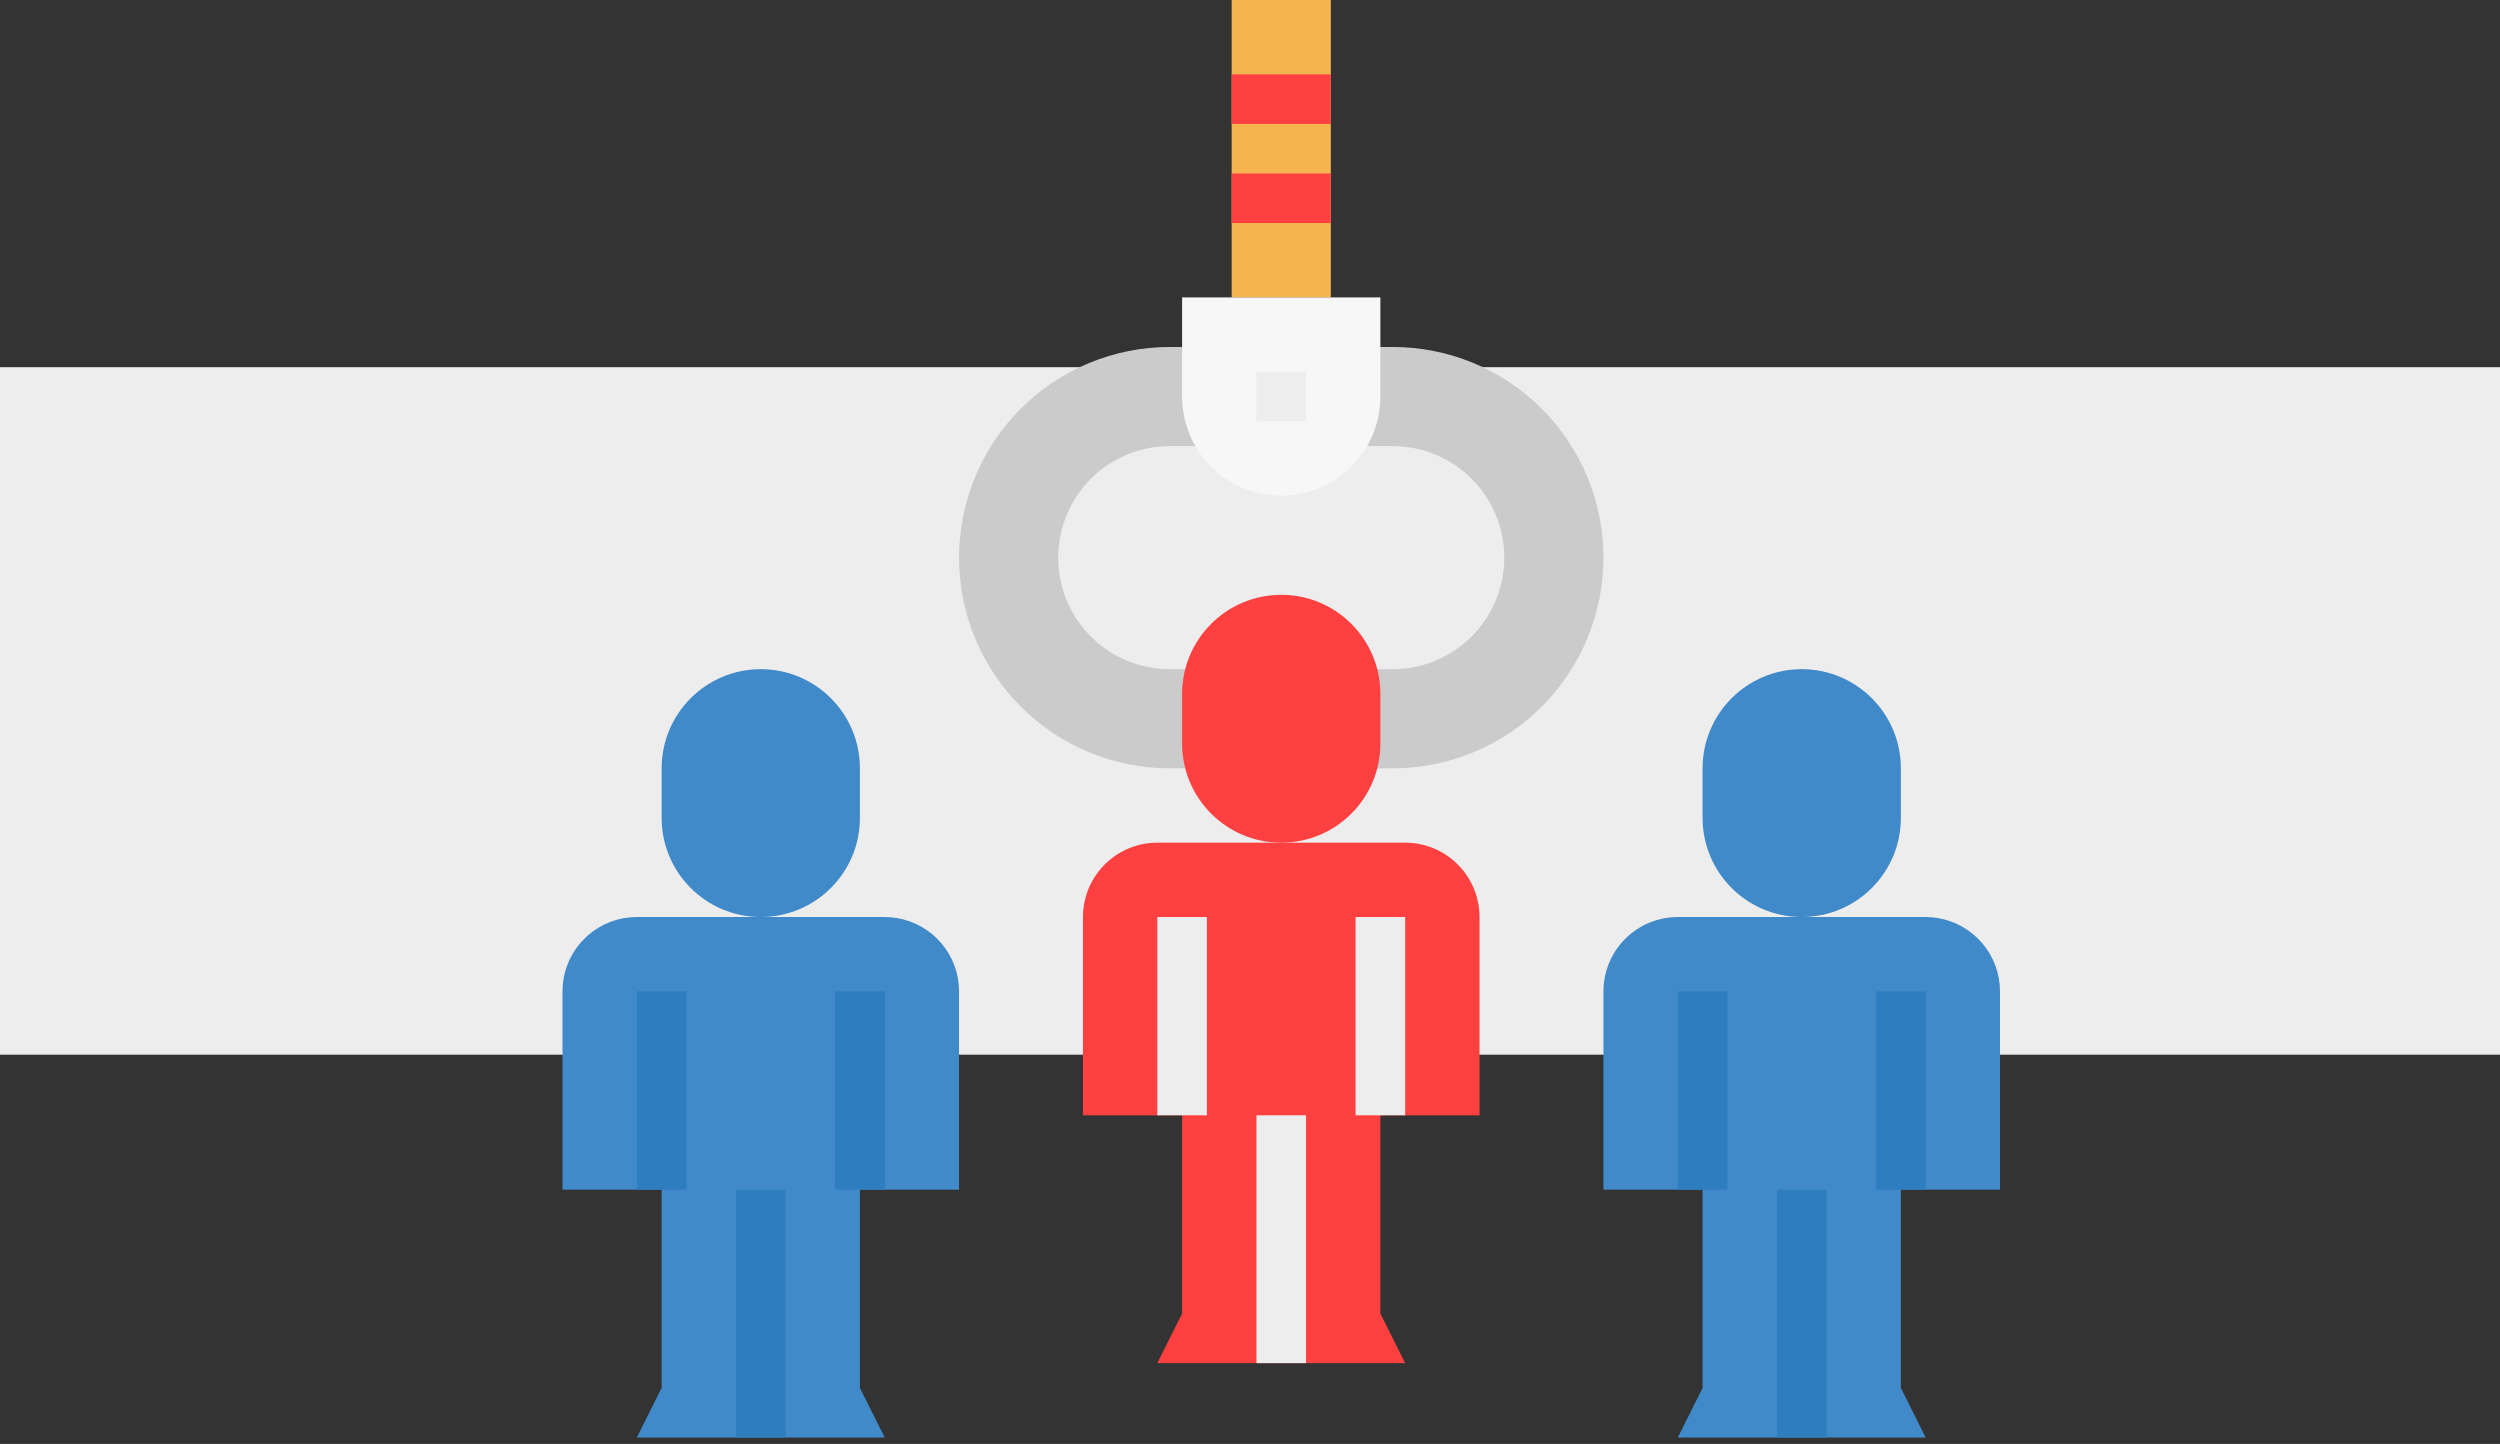 <svg width="232" height="134" viewBox="0 0 232 134" fill="none" xmlns="http://www.w3.org/2000/svg">
<rect x="0" y="0" width="232" height="134" fill="#333333" stroke="none"/>
<rect y="34.075" width="232" height="63.8" fill="#EDEDED"/>
<path d="M79.8 71.3C79.8 66.219 75.681 62.1 70.6 62.1C65.519 62.1 61.4 66.219 61.4 71.3V75.9C61.4 80.981 65.519 85.1 70.6 85.1C75.681 85.1 79.8 80.981 79.8 75.9V71.3Z" fill="#418AC9"/>
<path d="M79.8 110.4V128.8L82.1 133.4H59.1L61.4 128.8V110.4H52.2V92C52.2 90.17 52.928 88.415 54.221 87.122C55.515 85.828 57.27 85.101 59.1 85.1H82.1C82.474 85.1 82.847 85.131 83.215 85.192C84.83 85.457 86.299 86.287 87.358 87.534C88.418 88.781 89 90.364 89 92V110.4H79.8Z" fill="#418AC9"/>
<path d="M68.3 110.4H72.9V133.4H68.3V110.4Z" fill="#2D7DBF"/>
<path d="M59.1 92H63.7V110.4H59.1V92Z" fill="#2D7DBF"/>
<path d="M77.5 92H82.1V110.4H77.5V92Z" fill="#2D7DBF"/>
<path d="M110.85 71.3H108.55C103.365 71.3 98.392 69.24 94.726 65.574C91.06 61.907 89 56.935 89 51.75C89 46.565 91.06 41.592 94.726 37.926C98.392 34.26 103.365 32.2 108.55 32.2H120.05V41.4H108.55C105.805 41.4 103.172 42.49 101.231 44.431C99.29 46.372 98.2 49.005 98.2 51.75C98.2 54.495 99.29 57.127 101.231 59.069C103.172 61.01 105.805 62.1 108.55 62.1H110.85V71.3Z" fill="#CBCBCB"/>
<path d="M126.95 71.3H129.25C134.435 71.3 139.407 69.24 143.074 65.574C146.74 61.907 148.8 56.935 148.8 51.75C148.8 46.565 146.74 41.592 143.074 37.926C139.407 34.26 134.435 32.2 129.25 32.2H117.75V41.4H129.25C131.995 41.4 134.627 42.49 136.568 44.431C138.509 46.372 139.6 49.005 139.6 51.75C139.6 54.495 138.509 57.127 136.568 59.069C134.627 61.01 131.995 62.1 129.25 62.1H126.95V71.3Z" fill="#CBCBCB"/>
<path d="M114.3 0H123.5V27.6H114.3V0Z" fill="#F5B44E"/>
<path d="M109.7 27.6H128.1V36.8C128.1 39.24 127.131 41.58 125.405 43.306C123.68 45.031 121.34 46 118.9 46C116.46 46 114.12 45.031 112.395 43.306C110.669 41.58 109.7 39.24 109.7 36.8V27.6Z" fill="#F7F7F7"/>
<path d="M114.3 16.1H123.5V20.7H114.3V16.1Z" fill="#FF4040"/>
<path d="M116.6 34.5H121.2V39.1H116.6V34.5Z" fill="#EDEDED"/>
<path d="M114.3 6.9H123.5V11.5H114.3V6.9Z" fill="#FF4040"/>
<path d="M128.1 64.4C128.1 59.319 123.981 55.2 118.9 55.2C113.819 55.2 109.7 59.319 109.7 64.4V69C109.7 74.081 113.819 78.2 118.9 78.2C123.981 78.2 128.1 74.081 128.1 69V64.4Z" fill="#FF4040"/>
<path d="M137.3 103.5V85.1C137.3 83.27 136.573 81.515 135.279 80.221C133.985 78.927 132.23 78.2 130.4 78.2H107.4C105.57 78.2 103.815 78.927 102.521 80.221C101.227 81.515 100.5 83.27 100.5 85.1V103.5H109.7V121.9L107.4 126.5H130.4L128.1 121.9V103.5H137.3Z" fill="#FF4040"/>
<g style="mix-blend-mode:multiply">
<path d="M116.6 103.5H121.2V126.5H116.6V103.5Z" fill="#EDEDED"/>
</g>
<g style="mix-blend-mode:multiply">
<path d="M107.4 85.1H112V103.5H107.4V85.1Z" fill="#EDEDED"/>
</g>
<g style="mix-blend-mode:multiply">
<path d="M125.8 85.1H130.4V103.5H125.8V85.1Z" fill="#EDEDED"/>
</g>
<path d="M176.4 71.3C176.4 66.219 172.281 62.1 167.2 62.1C162.119 62.1 158 66.219 158 71.3V75.9C158 80.981 162.119 85.1 167.2 85.1C172.281 85.1 176.4 80.981 176.4 75.9V71.3Z" fill="#418AC9"/>
<path d="M176.4 110.4V128.8L178.7 133.4H155.7L158 128.8V110.4H148.8V92C148.8 90.17 149.527 88.415 150.821 87.122C152.115 85.828 153.87 85.101 155.7 85.1H178.7C179.074 85.1 179.447 85.131 179.815 85.192C181.43 85.457 182.899 86.287 183.958 87.534C185.018 88.781 185.6 90.364 185.6 92V110.4H176.4Z" fill="#418AC9"/>
<path d="M164.9 110.4H169.5V133.4H164.9V110.4Z" fill="#2D7DBF"/>
<path d="M155.7 92H160.3V110.4H155.7V92Z" fill="#2D7DBF"/>
<path d="M174.1 92H178.7V110.4H174.1V92Z" fill="#2D7DBF"/>
</svg>

